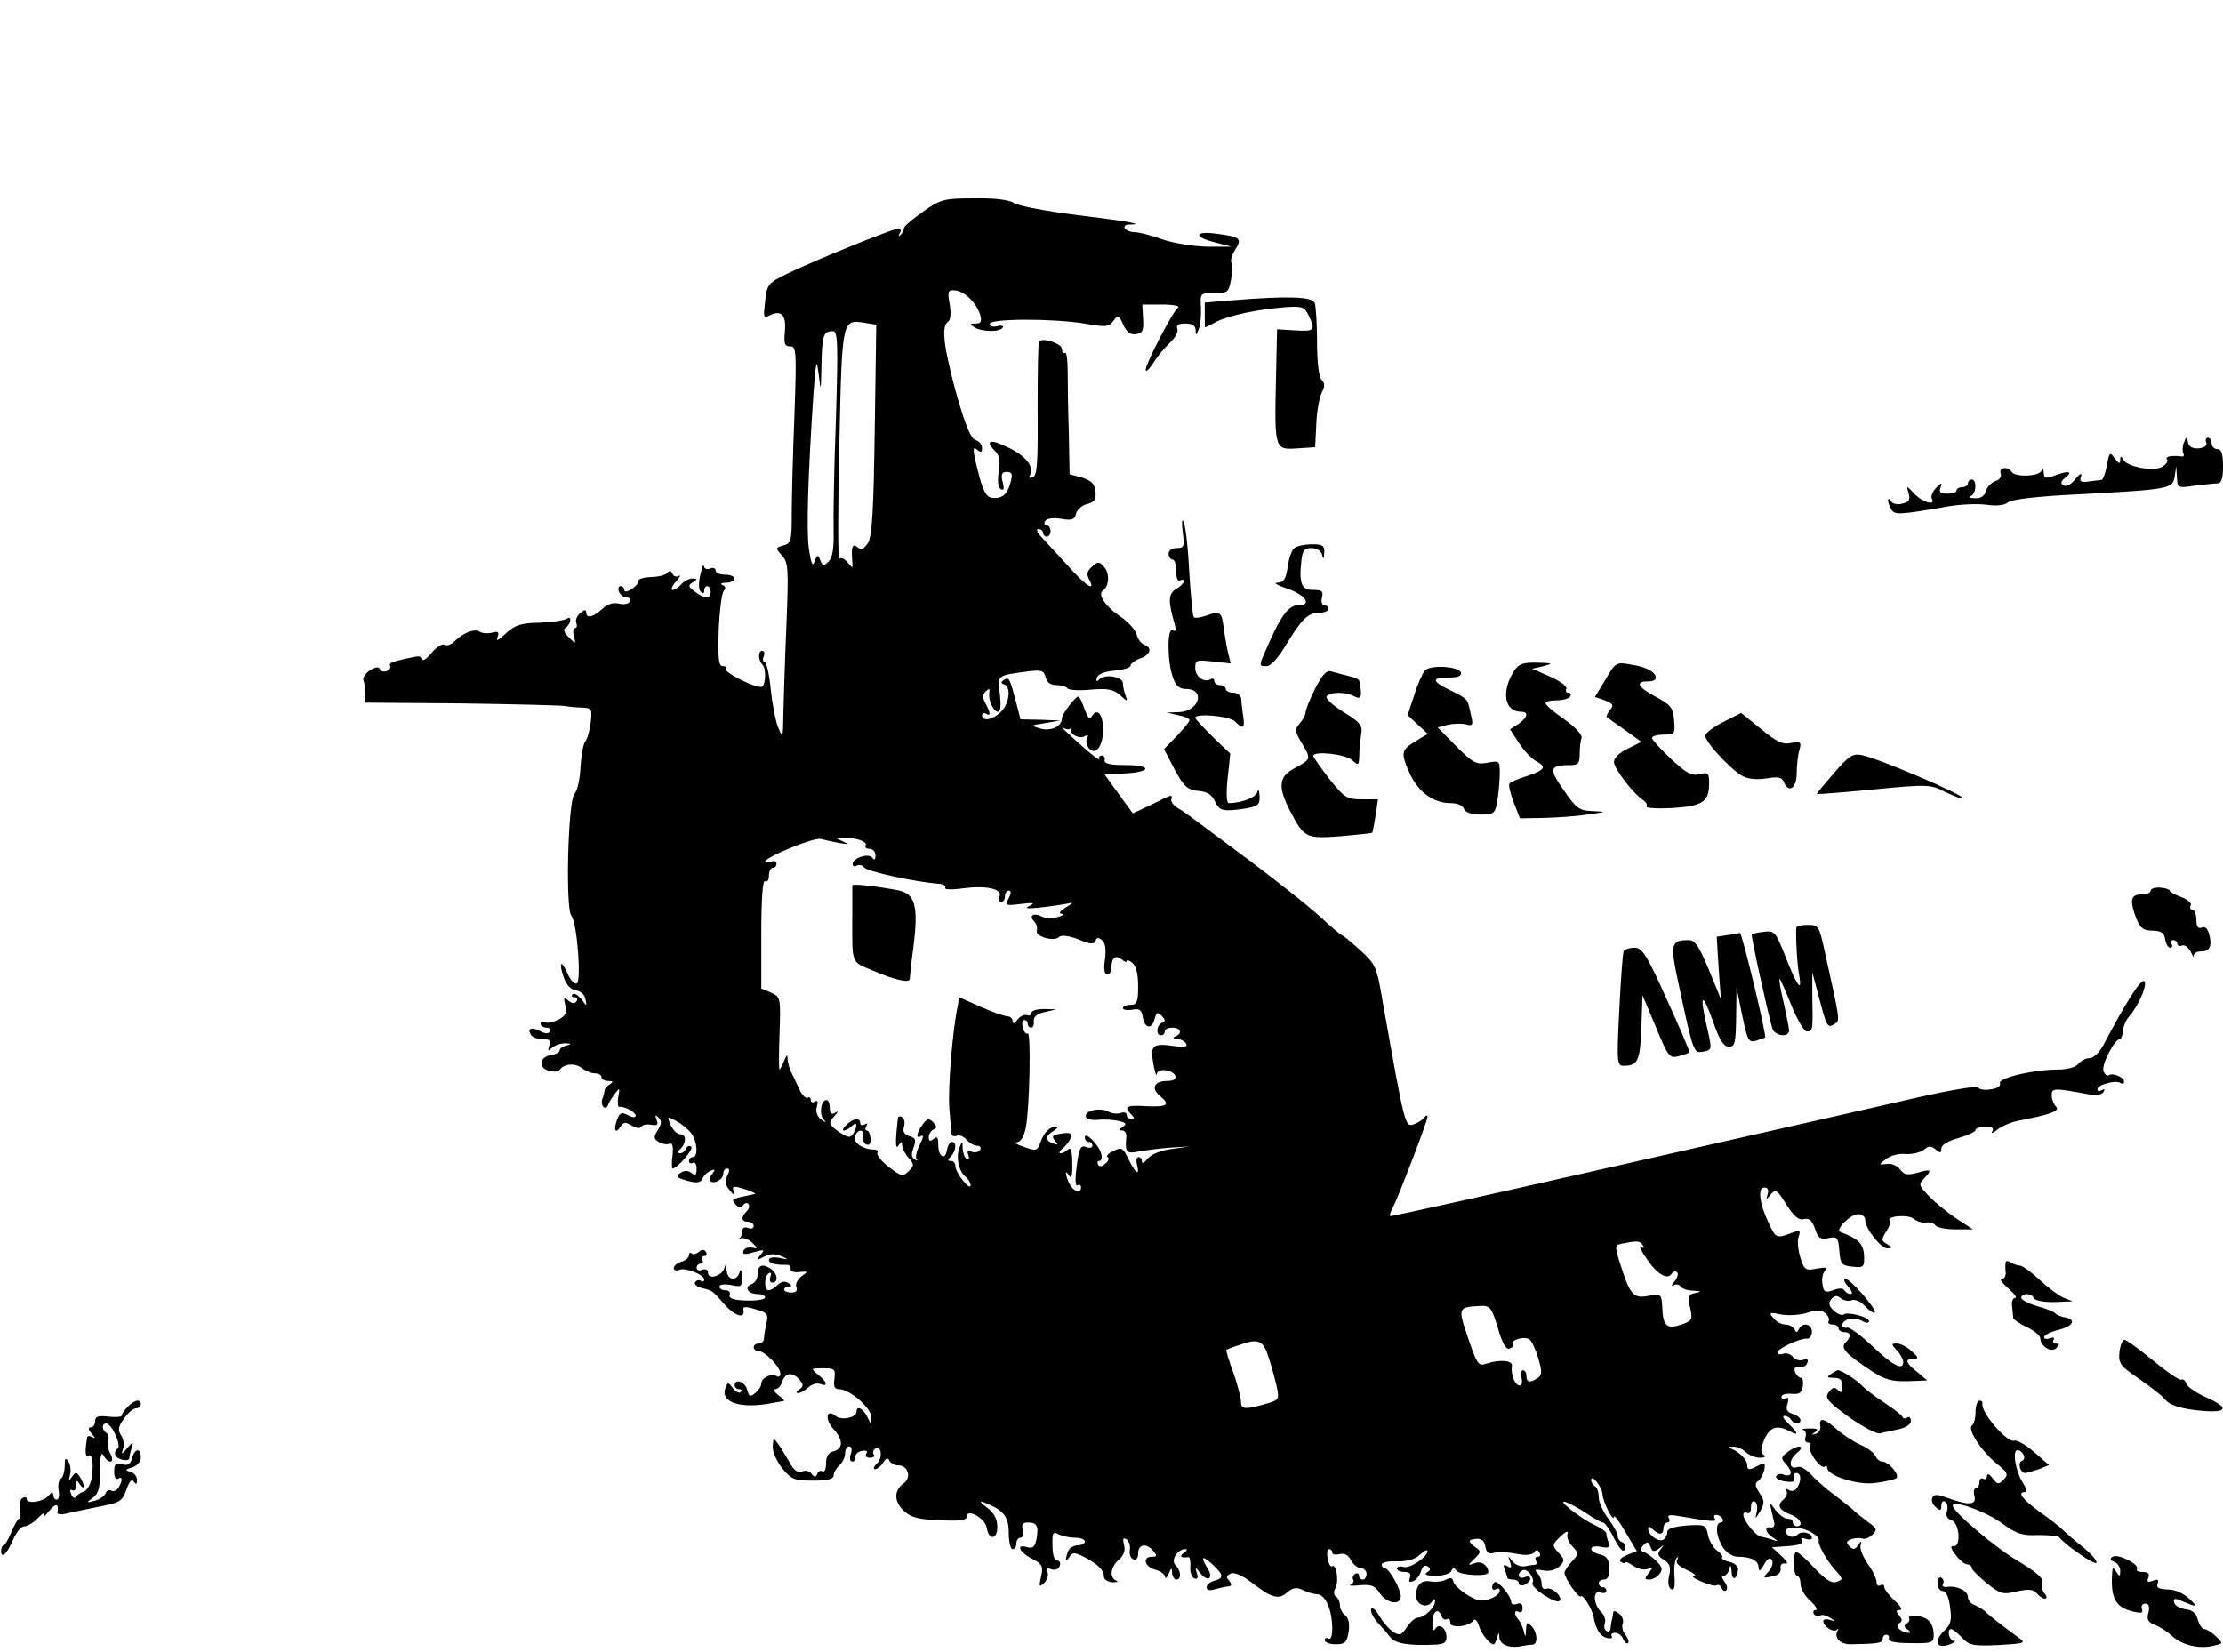 <?xml version="1.0" standalone="no"?>
<!DOCTYPE svg PUBLIC "-//W3C//DTD SVG 20010904//EN"
 "http://www.w3.org/TR/2001/REC-SVG-20010904/DTD/svg10.dtd">
<svg version="1.0" xmlns="http://www.w3.org/2000/svg"
 width="584pt" height="434pt" viewBox="0 0 584 434"
 preserveAspectRatio="xMidYMid meet">
<g transform="translate(0,434) scale(0.1,-0.1)"
fill="#000000" stroke="none">
<path d="M2425 3784 c-27 -19 -50 -38 -50 -43 0 -5 -4 -13 -9 -18 -5 -5 -6 -3
-2 5 4 6 2 12 -3 12 -14 0 -221 -84 -291 -118 -53 -26 -55 -29 -60 -74 -5 -42
-4 -45 11 -37 31 16 45 2 41 -41 -3 -33 -1 -40 14 -40 16 0 17 -12 11 -182 -4
-99 -7 -216 -7 -258 0 -72 -2 -78 -22 -83 -21 -6 -21 -7 -4 -26 17 -19 18 -34
12 -183 -4 -90 -7 -194 -8 -232 -1 -65 -1 -67 -13 -39 -7 16 -16 62 -20 101
-4 40 -11 72 -16 72 -4 0 -6 7 -3 15 4 8 2 15 -4 15 -11 0 -10 -25 1 -36 10
-10 9 -52 -1 -58 -12 -7 -104 39 -95 47 3 4 0 7 -8 7 -11 0 -13 18 -11 92 2
51 8 98 13 105 7 7 5 13 -3 16 -7 3 -3 6 10 6 30 1 28 21 -3 21 -14 0 -25 5
-25 11 0 6 -7 9 -15 5 -8 -3 -15 0 -16 7 -1 7 -5 -4 -9 -23 -5 -20 -5 -39 1
-45 6 -5 9 -5 9 3 0 7 4 12 8 12 5 0 9 -7 9 -15 0 -19 -16 -19 -42 1 -17 13
-18 16 -5 24 13 8 13 10 -1 10 -9 0 -22 -7 -29 -15 -7 -8 -17 -15 -23 -15 -5
0 -2 10 9 22 10 12 14 18 7 15 -6 -4 -14 -1 -16 5 -4 9 -8 10 -14 3 -4 -6 -24
-11 -43 -11 -19 -1 -34 -5 -33 -11 1 -5 -7 -14 -18 -21 -11 -7 -19 -8 -19 -2
0 5 -4 10 -10 10 -5 0 -7 -7 -4 -15 4 -8 13 -15 21 -15 8 0 11 -5 7 -11 -3 -6
-16 -8 -28 -5 -15 4 -30 -1 -44 -14 -24 -22 -42 -26 -42 -9 0 8 -5 7 -15 -1
-9 -7 -14 -19 -11 -27 3 -7 1 -13 -3 -13 -5 0 -7 -10 -3 -22 5 -21 5 -21 -14
-2 -12 11 -15 21 -9 24 5 3 11 11 13 18 1 9 -2 11 -10 6 -7 -4 -39 -9 -71 -10
-49 -1 -64 -6 -88 -28 -20 -19 -27 -22 -22 -10 5 14 2 16 -14 12 -12 -3 -27
-2 -34 3 -13 8 -44 -4 -67 -28 -8 -7 -18 -10 -24 -7 -6 4 -21 -6 -34 -21 -13
-16 -24 -23 -24 -17 0 5 -8 9 -17 7 -62 -12 -73 -17 -68 -24 2 -5 -2 -11 -9
-14 -8 -3 -16 -1 -18 5 -3 7 -11 6 -26 -3 -12 -8 -20 -20 -17 -27 3 -8 5 -24
5 -36 l0 -22 253 -2 c138 -2 261 -5 272 -7 11 -2 31 -4 45 -4 24 -1 26 -4 22
-38 -2 -21 -9 -44 -14 -50 -6 -7 -11 -38 -13 -68 -1 -30 -8 -62 -16 -71 -17
-20 -24 -301 -8 -320 15 -18 27 -173 14 -178 -6 -2 -17 9 -24 26 -17 38 -24
31 -10 -10 7 -20 18 -32 32 -34 13 -2 23 -12 25 -23 4 -20 4 -20 -11 0 -9 11
-19 17 -23 12 -4 -4 -2 -7 5 -7 7 0 9 -5 6 -10 -5 -8 -12 -7 -22 1 -12 11 -13
9 -8 -12 5 -20 1 -28 -18 -38 -14 -7 -30 -10 -36 -7 -6 4 -11 2 -11 -3 0 -6 7
-11 16 -11 8 0 12 -5 9 -10 -4 -7 -13 -6 -26 1 -23 12 -35 6 -24 -10 3 -6 17
-11 30 -11 19 0 23 -4 18 -17 -5 -15 -3 -16 8 -5 7 6 22 11 34 11 16 -1 17 -2
3 -6 -10 -2 -18 -8 -18 -13 0 -5 -10 -10 -22 -12 -31 -4 -35 -34 -6 -41 12 -4
25 -3 28 2 11 16 39 19 57 6 10 -8 26 -15 36 -15 9 0 17 -4 17 -10 0 -5 8 -10
18 -10 13 0 14 -2 4 -9 -8 -4 -14 -12 -14 -17 0 -5 -3 -15 -6 -22 -2 -7 -1
-16 3 -20 4 -4 10 -2 12 4 2 6 10 20 18 30 13 18 14 17 9 -9 -2 -15 -1 -26 3
-25 13 2 43 -14 43 -23 0 -6 -9 -5 -20 1 -17 9 -22 7 -29 -12 -10 -27 -4 -39
9 -18 8 12 13 13 29 3 12 -7 22 -9 26 -3 3 5 15 7 26 5 16 -3 19 0 14 13 -5
13 -3 14 5 6 9 -9 8 -17 -2 -33 -11 -18 -11 -23 2 -31 8 -5 21 -8 28 -5 9 3
11 -5 9 -30 -3 -19 -2 -35 0 -35 12 0 56 51 49 57 -5 4 -11 2 -13 -4 -3 -7
-10 -13 -16 -13 -8 0 -7 4 1 12 16 16 15 38 -1 38 -8 0 -19 11 -25 24 -10 23
-10 24 14 11 14 -7 31 -21 39 -31 17 -22 20 -64 5 -64 -5 0 -10 -5 -10 -11 0
-5 5 -7 10 -4 6 3 10 -4 10 -16 0 -16 -3 -19 -13 -11 -8 7 -18 7 -27 2 -18
-11 -13 -15 23 -24 19 -5 29 -2 33 8 3 8 13 17 21 20 12 5 13 4 5 -7 -7 -8 -9
-16 -6 -20 10 -9 34 4 34 19 0 8 5 14 10 14 7 0 7 -6 1 -19 -8 -13 -6 -23 5
-37 11 -14 14 -15 11 -3 -4 13 0 14 29 5 19 -6 31 -12 27 -13 -63 -13 -63 -13
-51 -27 9 -10 15 -11 20 -3 4 6 10 8 14 4 4 -4 2 -13 -4 -19 -16 -16 -15 -28
3 -28 8 0 15 -5 15 -11 0 -6 -7 -9 -15 -5 -9 3 -15 0 -15 -8 0 -8 -3 -16 -7
-19 -5 -2 -2 -2 5 0 8 1 21 -4 29 -13 15 -14 14 -15 -2 -12 -10 2 -20 -2 -22
-9 -3 -9 4 -10 27 -3 29 8 30 7 18 -7 -12 -15 -11 -15 9 -5 15 8 28 9 45 2 22
-10 21 -10 -4 -5 -16 3 -28 1 -28 -5 0 -9 17 -14 47 -13 7 0 11 -4 10 -11 -1
-6 9 -10 23 -8 23 2 24 2 6 -11 -11 -8 -17 -21 -14 -28 4 -10 -1 -15 -13 -15
-11 0 -19 4 -19 8 0 4 6 8 13 8 8 0 8 3 -2 9 -9 6 -19 4 -28 -5 -8 -8 -19 -14
-24 -14 -12 0 -12 37 1 45 6 3 7 -1 4 -9 -3 -9 -1 -16 5 -16 18 0 13 28 -8 39
-21 12 -31 5 -31 -20 0 -9 -7 -20 -16 -23 -20 -8 -9 -26 17 -26 10 0 19 -4 19
-9 0 -5 -22 -9 -49 -8 -34 1 -47 6 -44 14 3 7 -2 13 -11 13 -9 0 -16 4 -16 10
0 5 13 7 30 4 28 -6 30 -5 29 22 -1 17 -3 22 -6 12 -7 -26 -33 -22 -34 5 -1
15 -3 17 -6 6 -5 -21 -43 -33 -43 -13 0 8 -6 11 -15 8 -8 -4 -15 -1 -15 5 0 6
5 11 11 11 5 0 7 5 4 10 -3 6 -1 10 5 10 6 0 8 5 5 10 -5 8 -11 8 -19 1 -7 -6
-16 -8 -19 -4 -4 3 -7 1 -7 -5 0 -6 -9 -14 -20 -17 -11 -3 -20 -11 -20 -17 0
-5 7 -8 15 -4 17 6 65 -13 65 -26 0 -5 -4 -7 -9 -3 -5 3 -12 1 -15 -4 -3 -5 4
-11 17 -15 29 -7 28 -6 61 -44 27 -30 54 -38 49 -14 -3 11 8 10 45 -2 18 -6
21 -12 15 -34 -3 -15 -6 -32 -6 -39 0 -7 -6 -13 -14 -13 -7 0 -13 -4 -13 -10
0 -5 6 -10 13 -10 17 0 57 -42 57 -59 0 -7 -4 -10 -9 -7 -14 9 -41 -4 -41 -19
0 -7 -7 -18 -16 -25 -13 -11 -16 -10 -21 8 -5 22 -33 31 -33 12 0 -5 5 -10 12
-10 6 0 8 -3 4 -7 -4 -5 -13 0 -21 10 -12 16 -13 16 -19 1 -15 -38 38 -56 119
-41 17 3 32 6 34 6 3 1 -4 8 -15 16 -10 8 -14 15 -7 15 6 0 15 9 18 20 8 24
28 26 46 4 10 -13 10 -17 -2 -25 -8 -5 -9 -9 -2 -9 6 0 18 7 27 15 8 8 22 12
30 9 22 -9 20 5 -5 24 -20 17 -19 17 13 17 31 0 33 -2 30 -28 -3 -20 0 -27 13
-27 27 0 85 -50 84 -74 0 -21 0 -21 -11 2 -11 22 -28 30 -28 13 0 -16 -40 -24
-55 -11 -24 20 -29 -9 -6 -34 26 -28 27 -52 1 -59 -14 -3 -20 -14 -20 -32 0
-14 -4 -24 -9 -21 -5 4 -12 0 -14 -6 -4 -10 -7 -10 -15 0 -5 7 -16 10 -25 6
-12 -4 -22 3 -34 26 -10 17 -23 39 -30 48 -11 15 -12 14 -13 -10 0 -14 12 -40
26 -57 23 -28 32 -31 80 -31 39 0 54 4 54 14 0 7 7 19 15 26 8 7 15 21 15 31
0 11 5 19 11 19 6 0 8 -9 4 -20 -4 -11 -2 -20 4 -20 6 0 10 5 8 12 -1 6 6 14
17 16 11 2 16 0 12 -7 -4 -6 0 -11 9 -11 9 0 14 4 10 9 -3 5 -1 12 4 15 16 10
21 -23 5 -39 -9 -8 -11 -15 -5 -15 5 0 15 8 21 17 8 13 13 14 16 6 3 -7 14
-13 24 -13 26 0 35 -32 14 -47 -26 -19 -26 -47 0 -72 19 -18 38 -23 95 -25 54
-3 71 0 71 10 0 22 48 -5 52 -29 5 -34 28 -33 28 1 0 21 -8 37 -27 51 -19 14
-21 19 -8 14 51 -20 65 -37 65 -80 0 -24 5 -43 10 -43 6 0 10 7 10 15 0 8 5
15 11 15 6 0 9 9 6 20 -4 15 0 20 13 20 24 0 29 -9 23 -43 -4 -21 -10 -26 -24
-22 -31 10 -22 -13 12 -30 27 -14 30 -20 24 -47 -6 -27 -5 -29 8 -17 8 8 12
20 9 28 -4 10 -1 13 10 8 10 -3 19 0 22 9 3 8 0 14 -7 14 -7 0 -12 15 -12 39
-1 34 1 38 16 30 10 -5 29 -9 43 -9 14 0 26 -4 26 -10 0 -5 -9 -10 -19 -10
-10 0 -22 -7 -25 -16 -9 -23 -7 -31 4 -14 8 12 12 12 37 0 37 -19 53 -35 53
-52 0 -8 10 -14 23 -15 12 0 16 1 10 4 -19 7 -16 36 6 55 13 11 18 24 14 39
-4 16 -3 20 6 15 7 -4 11 -17 9 -28 -2 -12 3 -23 10 -25 7 -3 12 4 12 16 0 24
22 28 40 6 10 -12 10 -15 -4 -15 -26 0 -19 -27 9 -34 14 -4 25 -12 26 -19 0
-6 4 -3 9 8 7 17 9 17 9 3 1 -10 6 -18 11 -18 14 0 13 23 -2 38 -13 13 5 42
26 42 6 0 4 -5 -4 -10 -13 -9 -8 -14 12 -11 4 0 6 -11 5 -26 -1 -14 4 -28 11
-30 8 -3 10 2 6 14 -5 17 -4 17 10 -1 20 -24 35 -12 18 14 -19 31 -14 35 13
10 30 -28 31 -36 5 -43 -11 -3 -20 -11 -20 -17 0 -8 8 -10 23 -5 12 3 28 7 34
7 9 1 10 5 2 15 -9 9 -7 14 5 19 9 4 31 -6 53 -23 53 -41 72 -47 94 -27 12 11
24 14 36 9 22 -10 29 -12 46 -14 8 0 19 -12 25 -26 15 -32 16 -99 2 -90 -5 3
-10 1 -10 -4 0 -6 13 -11 29 -11 25 0 29 5 34 32 3 22 0 37 -9 44 -8 6 -14 18
-14 27 0 9 -5 19 -10 22 -6 4 -7 13 -2 22 10 17 3 65 -8 58 -4 -3 -10 6 -12
20 -3 14 -1 25 3 25 5 0 9 -4 9 -9 0 -5 9 -7 19 -4 13 3 23 -2 30 -16 7 -12
18 -21 26 -21 8 0 15 -7 15 -15 0 -8 -4 -15 -10 -15 -5 0 -10 5 -10 11 0 5 -5
7 -10 4 -6 -4 -8 -10 -5 -15 3 -4 -1 -11 -7 -14 -7 -2 4 -3 24 -1 30 3 40 -1
53 -21 18 -27 55 -33 55 -8 0 19 -31 74 -42 74 -4 0 -8 4 -8 10 0 5 18 9 40 8
26 -1 47 5 60 17 11 10 20 15 20 10 0 -16 -45 -46 -62 -42 -10 3 -18 1 -18 -4
0 -5 9 -9 20 -9 13 0 18 -5 14 -15 -4 -11 -2 -13 9 -9 8 3 17 15 20 26 4 12
10 17 17 13 9 -6 9 -10 -1 -16 -9 -6 -2 -9 23 -9 20 0 39 6 41 13 4 9 7 9 14
0 9 -12 83 -16 83 -4 -1 19 -19 31 -36 24 -19 -7 -19 -6 0 12 17 17 17 20 2
30 -21 16 -20 20 3 22 13 1 21 -6 23 -20 2 -14 9 -20 18 -18 17 5 33 4 75 -3
16 -3 32 0 36 6 4 7 9 7 13 -1 4 -6 2 -11 -4 -11 -6 0 -8 -4 -5 -10 3 -5 3
-10 -2 -11 -4 0 -17 -2 -27 -4 -11 -2 -26 4 -33 13 -12 16 -12 15 -6 -2 5 -15
3 -17 -7 -11 -10 6 -12 4 -7 -9 4 -10 7 -20 7 -22 0 -2 7 -4 15 -4 8 0 15 -4
15 -10 0 -5 7 -7 15 -4 8 4 15 11 15 16 0 6 -7 8 -15 4 -16 -6 -21 9 -6 18 12
8 34 -20 27 -33 -7 -11 62 -57 71 -47 10 9 -19 37 -34 32 -8 -3 -13 2 -13 12
0 10 -5 23 -12 30 -8 8 -5 10 16 6 17 -3 33 1 43 11 14 14 14 18 -3 36 -17 19
-17 20 5 42 15 14 22 16 19 7 -3 -8 3 -23 13 -33 17 -18 17 -20 -2 -40 -10
-11 -19 -24 -19 -29 0 -14 37 -68 43 -62 5 6 29 -32 33 -52 6 -34 17 -52 34
-57 11 -3 18 -1 14 4 -3 5 1 9 9 9 8 0 18 -7 21 -16 4 -9 9 -14 13 -11 3 4 0
13 -7 22 -7 8 -10 21 -7 29 3 8 -1 20 -9 26 -8 7 -15 9 -16 4 0 -5 -2 -13 -3
-19 -2 -5 -3 -16 -4 -23 0 -7 -5 -11 -11 -7 -5 3 -7 12 -4 20 3 8 -1 22 -10
30 -21 21 -22 59 -1 51 8 -3 15 -1 15 4 0 6 -4 10 -10 10 -5 0 -10 5 -10 10 0
6 6 10 14 10 10 0 14 10 14 30 -1 23 -7 32 -25 36 -32 8 -29 26 3 20 20 -4 24
-2 20 10 -3 9 -6 20 -6 25 0 5 -15 15 -32 23 -39 18 -104 71 -73 59 11 -4 35
-17 54 -30 19 -13 38 -23 42 -23 5 0 18 -19 30 -43 14 -27 24 -37 27 -28 3 8
0 17 -6 19 -7 2 -12 9 -12 16 0 7 -11 27 -25 46 -14 19 -25 44 -25 56 0 13 -4
26 -10 29 -5 3 -10 11 -10 16 0 19 30 -19 30 -38 1 -19 29 -75 30 -58 0 6 14
-12 30 -40 l30 -50 -27 -11 c-16 -7 -21 -14 -14 -18 6 -4 11 -4 11 -1 0 3 10
-1 21 -9 12 -8 29 -12 38 -8 14 5 14 4 2 -11 -11 -15 -11 -17 2 -17 8 0 20 6
26 14 10 12 8 19 -7 34 -11 11 -26 22 -33 24 -11 4 -11 8 -2 18 10 11 14 10
19 -4 5 -14 9 -14 23 -4 14 11 14 11 4 -2 -10 -13 -8 -18 8 -28 16 -10 19 -20
14 -42 -4 -17 -2 -31 5 -35 8 -5 11 5 9 33 -2 23 1 45 6 49 4 4 5 2 1 -5 -5
-8 4 -17 26 -27 18 -8 26 -15 18 -15 -8 0 0 -7 19 -15 18 -8 37 -13 41 -10 5
3 10 -1 13 -7 2 -7 8 -10 12 -6 4 4 2 14 -5 23 -7 9 -8 15 -2 15 6 0 13 8 15
18 3 12 5 10 6 -7 1 -25 13 -22 17 4 1 9 -8 18 -22 21 -14 4 -23 9 -20 12 3 3
-3 11 -13 18 -10 7 -21 26 -24 41 -5 27 -8 28 -56 25 -34 -3 -51 -8 -51 -17 0
-8 -5 -17 -10 -20 -12 -8 -40 12 -40 28 0 7 4 7 12 -1 16 -16 28 -15 28 3 0 8
5 15 11 15 5 0 7 5 3 12 -5 8 4 9 32 4 80 -14 95 -15 89 -6 -4 6 -2 10 4 10 5
0 13 -4 16 -10 3 -5 1 -10 -4 -10 -16 0 -13 -37 5 -65 10 -15 26 -25 39 -25
35 0 55 -10 55 -29 1 -11 5 -9 14 8 9 16 15 20 21 12 4 -7 0 -20 -9 -30 -16
-17 -15 -18 9 -13 16 3 24 10 23 21 -2 10 3 15 12 13 9 -2 5 6 -10 20 l-25 23
43 3 c28 2 40 7 36 14 -5 7 -1 9 9 5 10 -3 17 -2 17 2 0 14 -27 20 -38 9 -6
-6 -15 -7 -21 -4 -20 13 -11 24 18 22 28 -1 62 -22 59 -34 -3 -10 22 -54 45
-79 19 -21 19 -23 2 -29 -13 -5 -29 5 -61 39 -24 26 -45 43 -47 39 -8 -13 -5
-62 4 -62 5 0 9 -10 9 -21 0 -12 11 -32 26 -45 14 -13 20 -24 14 -24 -6 0 -8
-5 -5 -10 4 -6 11 -8 16 -5 5 4 17 1 26 -5 17 -11 17 -11 1 -6 -10 3 -18 2
-18 -3 0 -14 26 -31 35 -23 5 4 6 2 2 -3 -9 -18 7 -35 34 -35 70 1 86 3 85 14
0 6 4 11 9 11 6 0 9 -4 7 -11 -1 -7 19 -11 58 -11 55 -1 60 1 60 21 0 31 -14
47 -43 50 -15 2 -24 0 -22 -5 3 -4 0 -11 -6 -15 -8 -4 -7 -9 2 -15 8 -5 10 -9
4 -9 -20 0 -38 17 -26 25 9 5 9 10 0 21 -9 11 -8 14 2 14 8 0 2 11 -14 25 -15
14 -27 30 -27 36 0 6 -5 7 -10 4 -6 -3 -10 0 -10 8 0 8 -10 30 -23 48 -13 19
-22 41 -19 49 3 13 2 13 -7 0 -8 -12 -13 -12 -22 -3 -10 10 -9 14 4 19 9 3 22
4 29 2 7 -3 19 2 27 10 13 13 12 17 -10 32 -13 10 -34 26 -45 37 -12 10 -36
29 -55 43 -18 14 -42 35 -53 48 -11 12 -26 20 -33 18 -23 -9 -26 17 -3 36 26
21 4 24 -24 3 -18 -14 -18 -16 -3 -33 18 -20 14 -34 -8 -26 -7 3 -16 1 -19 -4
-3 -5 7 -12 23 -14 21 -3 28 -1 24 9 -3 7 0 13 6 13 13 0 14 -20 2 -39 -5 -8
-14 -10 -21 -6 -8 5 -11 4 -7 -2 4 -6 0 -16 -8 -23 -18 -15 -11 -28 21 -40 24
-9 33 -30 14 -30 -5 0 -10 5 -10 10 0 6 -6 10 -14 10 -8 0 -22 10 -32 23 -17
24 -17 26 -3 -33 2 -8 -2 -14 -8 -13 -19 4 -16 -14 5 -27 15 -10 15 -11 -3 -5
-11 4 -24 7 -30 8 -13 3 -45 42 -45 57 0 6 5 8 10 5 6 -3 10 3 10 15 0 12 4
18 10 15 6 -4 8 -16 5 -28 -5 -19 -4 -19 9 2 12 22 12 28 -2 49 -12 18 -12 26
-3 31 6 4 13 17 16 29 3 19 1 21 -15 12 -24 -13 -30 -13 -30 1 0 13 -20 34
-40 42 -12 4 -11 6 3 6 10 1 25 -6 33 -14 9 -8 25 -15 37 -15 13 0 17 3 10 8
-8 5 -8 15 2 40 15 33 33 39 66 22 25 -14 24 -6 -3 20 -12 11 -17 20 -10 20 6
0 14 -4 17 -10 8 -13 25 -13 25 -1 0 5 -9 13 -20 16 -16 5 -19 12 -14 27 4 14
2 18 -5 14 -6 -4 -11 -2 -11 4 0 6 12 9 26 8 21 -2 27 2 30 19 2 13 0 23 -5
23 -5 0 -12 7 -15 15 -4 11 0 15 11 13 9 -2 18 3 21 11 3 10 0 12 -11 8 -9 -3
-21 0 -27 8 -6 8 -18 11 -26 8 -8 -3 -14 -1 -14 4 0 10 58 37 78 36 6 -1 12 8
12 18 0 21 -25 26 -34 7 -5 -10 -7 -10 -12 0 -3 6 -14 12 -24 12 -9 0 -24 7
-31 17 -13 15 -11 16 22 9 19 -3 50 -1 67 5 25 8 36 8 47 -1 8 -7 12 -16 9
-21 -3 -5 2 -9 10 -9 9 0 16 -4 16 -10 0 -5 7 -10 15 -10 18 0 19 -12 3 -28
-14 -14 2 -30 70 -75 34 -22 52 -27 94 -26 l51 2 -26 22 c-31 24 -34 35 -10
35 14 0 14 3 -5 20 -12 11 -29 20 -38 20 -16 0 -16 -1 -1 -18 10 -10 17 -24
17 -30 0 -24 -26 -11 -80 40 -30 29 -61 51 -67 50 -7 -2 -13 1 -13 6 0 16 30
23 51 12 11 -7 19 -7 19 -1 0 11 -59 26 -67 17 -4 -3 -15 1 -25 10 -14 13 -15
20 -7 31 9 10 15 10 25 2 8 -6 21 -9 29 -5 8 3 24 -4 35 -16 11 -12 22 -19 25
-17 7 8 -64 89 -77 89 -6 0 -3 -9 7 -20 10 -11 13 -20 7 -20 -6 0 -13 4 -17
10 -3 6 -15 6 -29 0 -21 -7 -25 -5 -28 15 -3 13 0 29 6 36 8 9 3 10 -21 6 -29
-6 -33 -4 -43 28 -6 19 -9 44 -5 55 6 18 4 19 -20 10 -38 -14 -40 -14 -59 28
-24 50 -29 92 -11 92 9 0 12 -6 9 -17 -5 -17 -5 -17 8 -1 13 15 17 12 41 -27
20 -31 33 -42 46 -38 14 3 21 -3 29 -25 8 -25 14 -29 35 -25 24 5 26 2 29 -33
3 -36 6 -39 35 -42 30 -3 31 -1 30 30 -2 31 -16 44 -62 61 -15 6 26 47 47 47
10 0 18 -7 18 -15 0 -23 41 -75 59 -75 13 1 13 2 -1 11 -16 9 -16 12 -3 33 8
12 13 25 10 28 -13 13 48 18 62 6 9 -7 24 -12 34 -10 9 2 20 -2 24 -8 3 -5 27
-10 52 -10 l46 0 -44 29 c-24 16 -57 43 -72 59 -26 27 -27 31 -13 45 23 23 20
27 -16 16 -27 -7 -35 -6 -46 8 -7 10 -23 17 -35 15 -22 -3 -22 -2 -2 13 11 9
34 15 51 13 18 -1 39 4 48 11 13 11 19 11 31 1 12 -10 15 -10 15 2 0 10 17 20
45 28 25 7 45 17 45 21 0 5 12 9 26 9 17 0 23 -4 18 -12 -4 -7 1 -6 12 3 10 9
35 20 54 24 88 17 113 26 101 38 -6 6 -11 19 -11 29 0 20 5 20 102 2 15 -3 29
0 34 7 4 8 3 9 -4 5 -7 -4 -12 -3 -12 2 0 12 47 25 60 17 6 -4 10 -2 10 3 0
12 -29 24 -40 17 -4 -3 -11 2 -14 11 -6 16 29 84 43 84 4 0 7 10 8 21 1 12 8
29 16 38 24 27 48 81 41 92 -7 12 -45 -47 -109 -168 -10 -18 -25 -33 -35 -33
-10 0 -23 -7 -30 -15 -7 -9 -29 -15 -53 -15 -64 0 -158 -22 -153 -36 3 -7 -7
-14 -24 -16 -16 -3 -31 0 -33 5 -1 5 -75 -7 -162 -27 -88 -20 -434 -99 -770
-175 -335 -76 -611 -138 -613 -136 -2 2 1 11 7 22 15 29 91 227 91 238 0 6 -3
5 -8 -1 -4 -6 -17 -14 -28 -18 -23 -7 -23 -7 -81 319 -16 96 -19 101 -59 138
-23 21 -45 39 -47 39 -3 0 -27 20 -54 45 -26 25 -113 94 -193 154 -180 134
-163 122 -186 136 -10 6 -18 16 -17 22 4 15 4 15 -52 -13 l-49 -23 -37 51 -37
51 54 3 c71 4 70 22 -1 22 -40 0 -55 4 -53 13 2 6 -2 12 -7 12 -6 0 -9 -4 -7
-9 2 -5 -16 8 -40 29 -55 49 -66 60 -51 51 6 -3 13 -3 16 1 2 5 2 3 1 -4 -3
-14 24 -26 38 -16 7 3 8 1 4 -6 -4 -6 -2 -18 4 -26 18 -22 38 4 38 48 0 40
-15 58 -29 36 -6 -10 -11 -6 -20 19 -6 17 -13 32 -16 32 -8 0 -42 -45 -43 -56
0 -23 -29 -36 -57 -28 -27 8 -27 8 12 14 l40 7 -52 2 -52 1 -11 43 c-17 65
-19 69 -32 61 -9 -6 -9 -9 0 -12 19 -6 14 -50 -8 -72 -21 -21 -50 -27 -50 -9
0 5 5 7 10 4 13 -8 13 1 -1 27 -8 15 -8 23 1 32 9 8 11 7 9 -4 -3 -20 11 -50
23 -50 7 0 8 17 5 45 -7 51 -8 50 66 60 43 6 49 4 54 -14 3 -14 13 -21 29 -21
12 0 25 -4 28 -8 3 -5 30 -7 61 -4 45 4 60 1 77 -14 20 -18 21 -18 15 -1 -4
10 -7 24 -7 32 0 17 -46 25 -61 11 -8 -8 -10 -7 -7 4 3 9 20 16 46 18 23 2 42
8 42 13 0 5 11 14 25 19 28 10 33 28 11 36 -8 3 -17 15 -20 27 -3 12 -22 33
-41 46 -41 27 -63 60 -47 70 16 10 18 46 2 62 -12 14 -16 14 -31 0 -13 -11
-15 -19 -8 -33 19 -35 -8 -18 -55 35 -26 28 -57 62 -69 75 -12 12 -16 22 -9
22 6 0 12 -4 12 -10 0 -5 5 -10 10 -10 6 0 10 7 10 15 0 8 -5 15 -11 15 -5 0
-7 5 -3 11 4 7 21 9 41 6 29 -5 36 -3 40 14 3 10 16 22 30 25 19 5 23 12 21
33 -2 20 -11 28 -35 36 l-33 9 -2 106 c-2 58 -3 130 -3 162 0 31 -3 54 -7 51
-5 -2 -8 2 -8 10 0 14 -50 31 -60 20 -3 -3 -4 -83 -4 -178 1 -142 -1 -175 -13
-179 -8 -3 -11 -1 -8 4 14 22 -9 52 -56 74 -48 24 -63 19 -34 -10 11 -11 13
-26 9 -53 -4 -24 -2 -41 5 -46 8 -5 10 1 5 19 -5 20 -2 26 11 26 14 0 16 -6
10 -27 -8 -32 -22 -44 -49 -41 -15 2 -24 18 -37 71 -14 55 -14 66 -3 56 11 -9
14 -8 14 4 0 9 -8 18 -17 21 -13 4 -27 39 -51 123 -33 122 -40 177 -21 188 6
4 8 22 4 45 -6 35 -5 39 14 37 25 -2 56 -32 66 -64 5 -18 2 -23 -12 -23 -15 0
-16 -2 -3 -10 19 -12 67 -13 74 -1 4 5 -3 7 -14 4 -11 -3 -20 0 -20 6 0 14
161 15 249 1 56 -10 65 -9 76 7 12 17 14 16 26 -10 9 -20 19 -27 33 -25 18 3
21 9 19 41 l-2 37 52 0 c29 0 48 -4 42 -8 -14 -10 -85 -147 -85 -163 0 -8 8 0
19 16 10 17 30 41 44 54 14 13 23 29 20 37 -4 10 3 14 21 14 18 0 26 -5 27
-17 0 -15 2 -15 8 2 5 11 7 37 6 58 -2 37 -2 37 35 37 35 0 38 2 44 35 4 20 4
40 1 45 -3 5 1 20 10 34 19 29 13 34 -49 42 -59 8 -61 -9 -3 -23 l42 -11 -64
0 c-37 1 -87 9 -117 19 -30 11 -62 19 -73 19 -11 0 -23 5 -26 10 -3 6 2 10 11
10 46 0 -4 9 -136 25 -80 10 -154 24 -165 31 -13 9 -49 14 -105 13 -80 0 -88
-2 -135 -35z m-127 -573 c-3 -214 -7 -281 -18 -298 -11 -16 -17 -19 -27 -11
-14 11 -17 3 -14 -37 2 -19 1 -19 -12 -3 -8 10 -17 14 -22 10 -4 -4 -4 130 0
298 7 333 7 331 66 322 l31 -5 -4 -276z m-102 27 c-5 -128 -7 -261 -6 -296 1
-43 -3 -67 -13 -77 -13 -13 -16 -12 -22 3 -6 15 -8 15 -15 -3 -5 -15 -9 -7
-15 33 -7 50 -2 197 12 407 7 90 8 95 14 50 5 -46 6 -44 7 26 2 79 5 89 30 89
13 0 14 -30 8 -232z m10 -1113 c24 -4 25 -3 9 4 l-20 10 20 0 c32 1 65 -10 59
-20 -3 -5 2 -9 10 -9 9 0 16 -8 16 -17 0 -12 -3 -14 -8 -7 -9 14 -52 0 -52
-16 0 -6 5 -8 11 -4 6 3 15 1 19 -5 6 -10 131 -38 197 -43 12 -1 19 -6 16 -11
-2 -4 18 -5 46 -1 62 8 105 -1 97 -21 -3 -8 -1 -15 4 -15 6 0 10 7 10 15 0 8
5 15 10 15 7 0 7 -7 0 -20 -10 -19 -9 -20 32 -15 33 4 38 3 23 -5 -15 -7 -7
-8 30 -4 28 3 59 8 70 10 16 4 15 2 -5 -10 -16 -10 -20 -16 -10 -17 8 0 4 -4
-10 -8 -14 -5 -33 -4 -43 1 -22 11 -35 2 -20 -13 6 -6 9 -17 7 -24 -6 -15 45
-30 58 -17 6 6 25 4 51 -6 31 -13 41 -14 45 -4 3 9 7 10 17 2 9 -7 11 -24 8
-50 -4 -26 -2 -40 6 -40 6 0 11 8 11 18 0 26 11 34 27 21 7 -6 13 -8 13 -4 0
4 7 2 15 -5 10 -8 15 -30 15 -61 0 -42 -3 -49 -20 -49 -11 0 -20 -4 -20 -9 0
-4 11 -6 24 -4 19 4 25 0 28 -18 4 -31 24 -35 31 -7 5 19 8 20 19 9 10 -11 10
-14 1 -18 -15 -6 -17 -33 -3 -33 6 0 10 5 10 10 0 6 9 10 20 10 22 0 27 -15 8
-23 -8 -3 -7 -6 4 -6 9 -1 20 -6 24 -13 5 -8 -4 -10 -33 -6 -55 8 -62 1 -53
-47 4 -22 8 -34 9 -27 1 17 43 12 49 -5 2 -8 -6 -13 -22 -13 -35 0 -43 -20
-17 -41 27 -22 17 -28 -42 -25 -49 3 -55 -2 -35 -22 9 -9 9 -12 0 -12 -7 0
-12 5 -12 11 0 6 -7 8 -16 5 -8 -3 -23 -2 -33 4 -22 11 -63 2 -58 -14 2 -6 17
-10 32 -8 16 2 40 0 54 -3 20 -5 22 -8 10 -16 -10 -6 -11 -9 -1 -9 7 0 12 -8
11 -17 -4 -41 0 -45 34 -38 17 3 55 8 82 10 l50 3 -49 -7 c-29 -4 -54 -15 -62
-26 -8 -10 -14 -13 -14 -7 0 7 -4 12 -9 12 -5 0 -7 -9 -4 -20 8 -31 -4 -23
-22 14 -15 31 -18 33 -40 22 -13 -6 -20 -13 -15 -16 4 -3 2 -11 -6 -17 -8 -8
-15 -9 -19 -3 -3 6 -2 10 3 10 6 0 8 9 5 19 -6 23 -43 60 -43 43 0 -7 5 -12
10 -12 6 0 10 -4 10 -10 0 -5 -7 -7 -15 -4 -17 7 -21 -3 -28 -64 -3 -24 -1
-40 4 -36 5 3 9 0 9 -5 0 -18 -19 -12 -30 8 -12 24 -13 42 -1 22 6 -9 9 2 8
33 0 32 -4 43 -11 36 -5 -5 -14 -10 -20 -10 -5 0 -3 6 6 13 8 6 18 19 21 28 4
12 -1 14 -24 11 -24 -4 -27 -7 -18 -18 10 -12 9 -13 -5 -8 -21 8 -20 20 2 33
9 6 13 10 7 11 -17 0 -32 -14 -41 -40 -9 -24 -11 -25 -44 -13 -19 6 -28 12
-19 12 11 1 19 14 24 39 10 49 14 252 5 247 -4 -3 -10 4 -13 15 -3 11 -1 20 4
20 5 0 9 -4 9 -10 0 -5 4 -10 9 -10 5 0 8 8 7 17 -1 12 9 20 29 24 l30 7 -32
1 c-18 0 -33 -4 -33 -10 0 -6 -6 -9 -12 -6 -7 2 -18 -3 -25 -12 -8 -11 -12
-12 -13 -3 0 6 -6 12 -14 12 -7 0 -39 11 -70 25 l-56 25 -4 -23 c-14 -66 -26
-219 -22 -267 2 -30 5 -60 5 -67 1 -7 7 -10 14 -7 8 3 20 -2 27 -11 7 -8 19
-15 27 -15 8 0 11 -5 8 -11 -4 -6 -14 -8 -22 -5 -11 5 -13 2 -9 -9 3 -9 2 -13
-4 -10 -6 3 -10 16 -11 28 0 20 -1 21 -8 3 -10 -25 -3 -62 15 -77 8 -6 14 -17
14 -23 -1 -16 -40 33 -40 50 0 8 -5 14 -12 14 -9 0 -9 3 0 12 14 14 16 38 3
38 -5 0 -11 -9 -13 -20 -4 -30 -23 -20 -23 12 0 20 -3 24 -12 16 -10 -8 -13
-6 -13 5 0 8 6 17 13 20 9 4 9 7 -1 18 -11 12 -16 11 -28 -5 -17 -23 -19 -40
-3 -30 6 3 4 -7 -5 -24 -8 -16 -12 -33 -8 -37 4 -5 2 -5 -5 -1 -9 5 -9 14 -3
31 7 20 6 25 -11 30 -14 5 -18 12 -14 25 3 10 1 21 -5 25 -5 3 -10 3 -11 -2
-7 -59 -7 -86 1 -73 8 12 10 13 10 1 0 -8 8 -23 17 -33 15 -17 15 -20 0 -35
-15 -15 -19 -14 -52 11 -19 15 -33 32 -30 37 4 5 -1 9 -10 9 -28 0 -55 19 -49
35 8 20 26 19 22 -1 -2 -10 2 -19 9 -21 7 -3 11 4 10 16 -1 12 -5 21 -10 21
-4 0 -5 5 -1 12 4 7 3 8 -4 4 -7 -4 -12 -2 -12 3 0 16 -19 13 -36 -4 -9 -8
-12 -15 -7 -15 5 0 14 5 21 12 14 14 16 0 3 -21 -7 -11 -13 -10 -35 4 -29 20
-31 25 -13 44 10 11 10 13 0 7 -9 -5 -13 0 -13 13 0 12 -4 21 -9 21 -14 0 -20
-37 -7 -51 8 -9 6 -9 -7 0 -11 9 -15 21 -11 34 4 13 2 17 -5 13 -6 -4 -11 -2
-11 4 0 6 -4 9 -8 6 -5 -3 -15 7 -22 22 -7 15 -16 35 -21 44 -5 10 -9 26 -10
35 0 14 -2 13 -9 -4 -5 -13 -11 -23 -12 -23 -2 0 -2 43 0 95 3 93 3 95 -22
107 l-26 11 0 144 c0 94 4 142 10 138 6 -3 10 3 10 14 0 12 5 21 10 21 6 0 10
5 10 11 0 6 -7 9 -15 5 -8 -3 -15 -3 -15 0 0 12 127 64 146 60 12 -3 34 -8 50
-11z m2110 -1057 c4 -7 3 -8 -5 -4 -6 4 0 -10 15 -31 27 -41 55 -57 66 -39 4
6 10 7 14 3 4 -3 1 -14 -7 -24 -8 -9 -9 -14 -2 -10 6 4 14 3 18 -3 3 -5 18
-11 33 -11 22 -1 23 -3 6 -6 -19 -4 -21 -8 -14 -38 7 -32 6 -35 -23 -45 -38
-13 -48 -4 -50 44 -2 36 -2 37 -38 31 -39 -7 -47 3 -75 92 -12 40 -12 42 9 46
40 8 46 7 53 -5z m-381 -217 c12 -42 22 -58 31 -54 8 3 12 9 9 13 -6 10 30 20
43 11 5 -3 16 -25 23 -49 11 -37 10 -45 -2 -53 -20 -13 -29 -11 -29 6 0 8 -4
15 -9 15 -5 0 -7 -9 -4 -20 3 -11 1 -20 -5 -20 -12 0 -24 31 -20 51 3 15 -32
18 -68 6 -20 -7 -24 -1 -47 67 -28 82 -27 82 34 85 23 1 28 -5 44 -58z m-601
-81 c8 -25 17 -59 21 -77 6 -30 4 -32 -32 -42 -53 -15 -63 -14 -63 7 0 10 -9
44 -20 76 -12 32 -20 59 -18 60 2 1 17 7 33 12 52 19 64 13 79 -36z"/>
<path d="M2239 2014 c0 -2 0 -35 0 -74 0 -137 -5 -125 54 -150 55 -24 97 -34
97 -22 0 4 4 43 10 87 13 106 4 137 -41 146 -53 10 -119 18 -120 13z"/>
<path d="M3235 3551 l-70 -6 0 -32 c0 -18 0 -33 1 -33 1 0 15 7 30 15 32 16
105 32 180 38 46 3 51 1 62 -22 19 -39 15 -42 -35 -39 l-48 3 -3 -135 c-4
-181 -3 -182 56 -178 l47 3 3 60 c1 33 8 70 14 83 9 17 9 25 0 34 -7 7 -12 46
-12 99 0 48 -3 94 -6 103 -7 17 -69 19 -219 7z"/>
<path d="M5737 3177 c-4 -11 -4 -23 -1 -29 3 -5 0 -9 -7 -7 -24 3 -43 -1 -36
-8 4 -3 -1 -11 -10 -18 -20 -15 -92 -3 -104 16 -7 12 -9 12 -9 0 0 -11 -4 -9
-14 4 -13 19 -15 17 -21 -18 -4 -20 -10 -37 -14 -38 -3 0 -18 -2 -33 -4 -21
-3 -26 0 -21 13 3 11 -3 8 -15 -7 -11 -14 -24 -21 -31 -16 -9 5 -7 11 6 21 21
16 5 18 -31 4 -22 -8 -26 -7 -27 8 0 10 -3 12 -6 5 -6 -15 -69 -17 -78 -3 -10
16 -35 12 -29 -4 3 -8 -3 -17 -14 -20 -11 -4 -22 -16 -25 -26 -3 -13 -13 -20
-29 -19 -12 0 -17 3 -10 6 14 6 16 43 2 43 -5 0 -10 -4 -10 -10 0 -5 -7 -10
-15 -10 -8 0 -15 -4 -15 -9 0 -5 -11 -8 -24 -8 -18 0 -23 4 -18 16 5 14 3 14
-12 -1 -9 -10 -14 -22 -11 -28 12 -20 -25 -10 -46 13 -21 22 -21 22 -15 1 5
-17 1 -23 -16 -27 -13 -4 -26 -1 -30 6 -4 7 -8 8 -8 2 0 -5 4 -16 9 -24 9 -14
20 -14 146 8 33 6 79 8 103 5 27 -4 47 -2 57 6 9 8 77 16 182 21 241 13 251
14 256 47 l4 27 2 -29 c1 -28 2 -29 47 -22 26 3 53 6 60 6 10 0 14 14 14 45 0
33 -4 45 -15 45 -8 0 -15 7 -15 15 0 8 -4 15 -10 15 -5 0 -7 -6 -4 -13 3 -8
-5 -13 -20 -15 -16 -1 -26 4 -28 16 -3 16 -4 16 -11 -1z"/>
<path d="M3107 2943 c5 -39 4 -43 -16 -43 -12 0 -21 -6 -21 -15 0 -8 5 -15 10
-15 6 0 10 -14 10 -31 0 -17 4 -28 10 -24 6 3 10 2 10 -2 0 -5 -9 -14 -21 -21
-20 -13 -21 -30 -2 -96 3 -12 1 -16 -6 -12 -15 9 -15 -80 0 -123 8 -23 17 -31
34 -31 53 0 36 -59 -18 -61 l-32 -1 30 -7 c17 -3 30 -9 30 -13 0 -4 -15 -22
-34 -42 l-33 -34 28 -54 c25 -46 34 -53 62 -56 24 -2 36 -10 44 -28 12 -25 21
-27 81 -18 32 6 37 10 36 33 -1 15 -3 19 -6 10 -3 -14 -42 -29 -75 -29 -6 0
-7 26 -3 65 l7 65 -46 44 c-25 25 -46 47 -46 50 0 13 89 5 104 -9 21 -22 27
-19 22 13 -2 15 -5 35 -5 45 -1 10 -9 17 -21 17 -11 0 -20 5 -20 10 0 6 -7 10
-15 10 -8 0 -15 5 -15 11 0 5 -4 8 -9 5 -17 -11 -41 6 -41 29 0 21 3 22 46 17
l47 -5 -7 29 c-4 16 -8 44 -11 62 -5 44 -10 48 -45 35 -17 -6 -32 -8 -34 -4
-3 4 -8 58 -12 121 -3 63 -10 122 -15 130 -4 8 -5 -4 -2 -27z"/>
<path d="M3402 2901 c-8 -4 -16 -27 -19 -50 -5 -33 -10 -41 -27 -42 -12 0 0
-7 27 -16 46 -16 65 -43 29 -43 -25 0 -44 -23 -76 -94 -31 -69 -30 -66 -8 -66
10 0 30 21 50 55 42 69 58 85 88 85 13 0 24 5 24 10 0 6 -5 10 -11 10 -6 0 -9
9 -6 20 4 17 0 20 -23 20 -31 0 -38 17 -31 78 3 26 8 32 26 32 14 0 25 -7 28
-17 4 -14 5 -12 6 5 1 18 -4 22 -31 22 -18 0 -39 -4 -46 -9z"/>
<path d="M3978 2578 c-35 -54 -26 -108 18 -108 21 0 17 -15 -7 -32 l-22 -14
24 -37 c13 -20 34 -42 47 -48 26 -15 20 -22 -30 -39 -21 -6 -40 -15 -43 -19
-2 -5 3 -27 12 -50 l16 -41 61 1 c34 1 86 4 116 9 51 7 52 7 15 9 -36 1 -43 6
-77 55 -40 57 -38 66 18 66 20 0 24 5 24 29 0 16 2 35 5 43 2 7 -17 28 -45 48
-28 19 -50 38 -50 43 0 4 13 7 29 7 17 0 33 5 36 10 3 6 1 10 -5 10 -6 0 -8 5
-5 10 3 6 -15 20 -42 32 l-48 21 30 7 c27 7 25 8 -16 9 -38 1 -49 -3 -61 -21z"/>
<path d="M4218 2555 l-28 -46 26 -9 c22 -9 24 -13 14 -25 -7 -9 -11 -17 -9
-19 2 -2 24 -17 48 -34 l43 -31 -36 -18 c-21 -10 -36 -24 -36 -35 0 -17 52
-85 78 -101 7 -5 10 -12 8 -16 -3 -4 27 -6 67 -4 80 5 97 16 97 66 0 26 -3 29
-25 23 -21 -5 -34 2 -75 40 -28 26 -50 51 -50 55 0 5 14 9 31 9 29 0 30 2 27
38 -3 33 -8 40 -51 63 -46 25 -52 39 -15 39 10 0 18 4 18 9 0 15 -24 29 -65
35 -39 7 -41 6 -67 -39z"/>
<path d="M3743 2578 c-6 -7 -19 -36 -28 -65 l-17 -52 27 -25 26 -24 -30 -18
c-40 -24 -42 -31 -18 -85 23 -50 62 -79 108 -79 17 0 32 -6 35 -15 4 -10 20
-15 44 -15 35 0 38 2 44 38 3 20 6 52 6 71 0 32 -1 33 -33 27 -29 -5 -37 -1
-81 43 l-49 50 27 7 c14 3 36 4 47 1 18 -5 20 -2 13 26 -9 42 -7 40 -53 63
-50 24 -52 34 -5 34 24 0 34 4 32 13 -6 17 -82 21 -95 5z"/>
<path d="M3455 2531 c-14 -28 -25 -56 -25 -62 0 -7 -7 -20 -15 -29 -14 -16
-14 -21 6 -54 24 -41 24 -40 -23 -66 -39 -21 -41 -49 -8 -112 36 -69 41 -72
132 -65 45 4 82 8 83 9 1 2 5 22 9 46 l6 42 -43 0 c-39 0 -45 4 -85 54 -23 30
-42 57 -42 60 0 14 85 5 102 -11 17 -15 18 -15 19 13 0 16 3 41 5 56 4 22 -2
30 -46 57 -28 17 -48 36 -45 41 8 13 51 13 74 0 18 -9 20 1 12 41 0 4 -13 10
-28 13 -16 4 -36 9 -45 12 -13 4 -24 -8 -43 -45z"/>
<path d="M4527 2443 c-26 -13 -47 -29 -47 -36 0 -17 69 -91 98 -106 14 -8 39
-10 63 -6 31 5 40 3 45 -9 12 -31 34 -18 34 22 0 20 3 48 7 61 6 22 4 23 -22
19 -21 -5 -38 3 -79 37 l-52 42 -47 -24z"/>
<path d="M4818 2309 c-26 -30 -46 -54 -45 -55 1 -1 69 4 150 12 144 14 149 13
188 -7 23 -11 43 -19 45 -16 7 7 -220 104 -264 113 -25 5 -34 -1 -74 -47z"/>
<path d="M5650 2000 c0 -6 -11 -10 -25 -10 -28 0 -31 -16 -12 -65 10 -24 18
-30 42 -30 23 -1 31 -6 33 -23 2 -12 8 -22 13 -22 6 0 7 5 4 10 -3 6 -1 10 4
10 6 0 11 -4 11 -10 0 -5 6 -7 13 -4 7 2 17 -6 23 -18 6 -13 9 -17 7 -10 -1 6
6 12 17 12 25 0 32 13 24 44 -4 16 -11 23 -20 19 -10 -4 -14 3 -14 21 0 14 -5
26 -11 26 -5 0 -7 5 -4 11 4 5 -7 15 -24 22 -17 6 -31 14 -31 17 0 3 -11 7
-25 8 -14 1 -25 -3 -25 -8z"/>
<path d="M4719 1903 c-2 -20 2 -101 8 -128 8 -46 -8 -22 -37 53 -25 63 -28 67
-55 64 -17 -2 -31 -5 -33 -7 -3 -2 42 -206 54 -247 6 -20 44 -25 44 -5 0 6 -7
39 -14 72 -8 33 -13 61 -11 63 1 2 15 -29 30 -67 16 -39 34 -71 42 -71 15 0
16 3 14 90 l0 65 18 -67 c20 -77 22 -80 41 -68 14 9 15 4 -27 193 -14 64 -16
67 -44 67 -16 0 -29 -3 -30 -7z"/>
<path d="M4537 1883 l-27 -4 5 -82 6 -82 -32 78 c-26 62 -36 77 -53 77 -47 0
-49 -10 -26 -116 39 -182 39 -181 65 -177 23 5 23 5 9 66 -20 86 -12 93 16 14
17 -49 28 -67 42 -67 16 0 18 10 19 78 l1 77 15 -73 c14 -67 17 -72 37 -66 11
4 22 7 23 8 5 4 -61 276 -66 275 -3 -1 -18 -4 -34 -6z"/>
<path d="M4266 1842 c-3 -5 -8 -75 -12 -155 -7 -140 -6 -147 12 -147 37 0 43
14 46 100 l3 85 35 -83 c32 -78 36 -83 60 -77 14 4 26 8 28 10 2 2 -25 64 -59
139 -53 118 -65 136 -85 136 -12 0 -25 -4 -28 -8z"/>
<path d="M5269 1023 c-1 -4 -1 -16 0 -25 1 -10 -3 -18 -10 -18 -7 0 1 -11 17
-25 16 -14 24 -25 18 -25 -6 0 -10 -10 -8 -22 1 -13 3 -26 3 -31 1 -4 17 -15
36 -24 19 -9 35 -22 35 -29 0 -21 29 -39 42 -26 9 9 9 12 -1 12 -7 0 -9 4 -6
10 3 6 -1 7 -9 4 -9 -3 -16 -2 -16 3 0 5 17 14 38 19 39 10 48 27 16 33 -10 2
-21 6 -24 10 -3 4 -24 13 -47 19 -24 7 -43 17 -43 22 0 13 27 13 32 1 3 -10
36 -14 78 -11 l25 1 -23 9 c-12 5 -41 26 -63 47 -23 21 -46 38 -53 38 -6 0
-17 4 -23 8 -7 5 -14 5 -14 0z"/>
<path d="M5568 788 c-3 -30 2 -37 52 -71 30 -21 60 -44 65 -51 15 -19 45 -28
103 -33 65 -5 68 9 7 36 -25 11 -48 27 -51 35 -3 9 -9 14 -14 11 -4 -2 -37 20
-73 50 -37 30 -71 55 -76 55 -5 0 -11 -15 -13 -32z"/>
<path d="M4810 730 c-12 -8 -11 -10 8 -10 16 0 22 -6 22 -22 0 -17 -3 -19 -12
-10 -9 9 -14 7 -24 -6 -11 -15 -4 -23 53 -65 37 -26 73 -45 82 -43 9 3 31 7
49 11 19 4 32 13 32 21 0 9 -4 13 -9 10 -5 -4 -11 -3 -13 1 -1 5 -23 21 -48
38 -25 16 -52 37 -60 46 -13 14 -53 39 -62 39 -2 0 -10 -5 -18 -10z"/>
<path d="M336 644 c-9 -8 -16 -19 -16 -23 0 -4 -16 -5 -35 -3 -27 3 -35 1 -35
-12 0 -9 -5 -16 -11 -16 -8 0 -7 -6 2 -17 10 -11 10 -14 2 -9 -7 4 -14 4 -14
-1 -6 -34 -5 -52 2 -48 11 7 15 -13 11 -52 -3 -20 -11 -37 -21 -41 -9 -3 -19
-10 -22 -15 -3 -5 -9 -1 -12 8 -4 9 -3 13 3 10 6 -3 10 2 10 12 0 15 2 16 10
3 5 -8 10 -10 10 -5 0 6 -5 17 -10 25 -9 13 -11 13 -21 0 -8 -12 -9 -11 -5 5
3 11 1 27 -4 35 -8 12 -10 9 -10 -12 0 -15 -5 -30 -10 -33 -6 -3 -8 -17 -6
-31 3 -13 0 -24 -5 -24 -5 0 -9 6 -9 13 -1 8 -4 7 -13 -3 -13 -16 -57 -22 -57
-8 0 5 -5 6 -11 2 -6 -3 -9 -17 -6 -30 2 -13 1 -24 -3 -24 -3 0 -12 -16 -20
-35 -8 -19 -17 -35 -20 -35 -4 0 -7 -7 -7 -15 0 -22 16 -7 32 31 8 19 21 34
29 34 8 0 25 10 37 23 12 12 19 15 15 7 -4 -8 2 -4 13 10 18 22 26 21 22 -4
-1 -4 9 -6 21 -3 13 3 51 11 85 18 58 11 64 14 75 45 8 23 15 30 20 21 5 -8 8
-7 8 5 0 9 -8 19 -17 21 -15 4 -15 6 5 12 12 4 22 15 22 26 0 26 -16 24 -23
-2 -4 -16 -11 -20 -26 -16 -17 4 -21 0 -21 -20 0 -13 4 -21 10 -18 12 8 13 -5
1 -24 -5 -7 -13 -11 -19 -7 -5 3 -12 0 -15 -8 -3 -7 -16 -16 -29 -19 -22 -6
-22 -5 -4 8 15 11 19 27 19 71 0 39 3 51 9 40 14 -24 31 -20 18 5 -7 11 -9 27
-6 34 3 8 1 17 -4 20 -13 8 -13 25 -1 25 15 0 41 -59 30 -66 -6 -3 -8 -11 -6
-17 4 -12 37 -19 37 -7 0 5 3 17 6 27 5 16 4 16 -12 -2 -14 -17 -16 -17 -11
-2 4 10 2 26 -5 36 -9 14 -7 24 8 44 10 15 25 27 32 27 14 0 17 20 3 20 -5 0
-17 -7 -25 -16z"/>
<path d="M5190 631 c0 -17 -4 -32 -9 -36 -14 -8 22 -65 63 -99 31 -25 33 -30
20 -43 -13 -14 -17 -13 -29 3 -9 12 -14 14 -15 6 0 -7 -4 -10 -10 -7 -5 3 -10
-1 -10 -9 0 -9 -4 -16 -9 -16 -5 0 -7 -9 -4 -20 6 -24 -14 -26 -69 -6 -30 11
-38 11 -42 0 -3 -7 2 -18 10 -24 11 -10 14 -9 14 4 0 10 5 14 10 11 6 -4 8
-15 5 -25 -4 -12 0 -20 12 -24 21 -7 26 -73 4 -68 -8 1 -6 -7 6 -22 10 -14 24
-26 31 -26 6 0 12 -4 12 -9 0 -5 18 -23 39 -40 36 -29 43 -31 80 -22 31 7 43
5 52 -5 6 -8 16 -14 21 -14 6 0 6 6 -1 14 -6 7 -9 20 -6 28 4 11 -14 27 -62
56 -59 34 -173 131 -173 146 0 16 82 -13 125 -43 42 -31 57 -36 100 -34 27 0
52 -2 55 -6 14 -19 92 -73 97 -67 4 4 -11 21 -32 39 -22 17 -47 39 -55 47 -9
9 -37 31 -63 49 -45 33 -58 51 -37 51 6 0 3 11 -6 25 -19 29 -28 85 -14 85 14
0 25 -23 12 -28 -12 -4 -5 -32 8 -32 5 0 21 5 36 10 l27 11 -39 34 c-22 19
-45 32 -52 30 -19 -7 -90 76 -84 98 1 4 -2 7 -8 7 -5 0 -10 -13 -10 -29z"/>
<path d="M4782 594 c2 -10 -4 -19 -12 -21 -12 -4 -12 -3 -1 5 9 7 5 9 -15 9
-16 0 -24 -2 -17 -4 7 -2 9 -11 6 -19 -3 -8 0 -14 7 -14 6 0 8 -5 5 -10 -7
-12 29 -62 39 -53 3 3 6 2 6 -3 0 -21 81 -47 127 -40 25 3 49 9 54 12 12 7
-19 44 -36 44 -7 0 -15 7 -18 15 -4 8 -21 21 -39 29 -18 8 -46 26 -62 40 -33
30 -48 33 -44 10z"/>
<path d="M5550 250 c-8 -5 -7 -9 4 -13 9 -4 16 -14 16 -24 0 -15 -2 -16 -10
-3 -9 13 -10 13 -11 0 -5 -68 8 -93 55 -104 22 -5 27 -4 23 7 -3 7 1 14 9 14
9 0 12 -8 8 -24 -5 -18 -1 -25 17 -32 13 -5 33 -18 45 -29 25 -24 72 -35 108
-26 27 6 27 6 7 25 -11 11 -25 19 -30 19 -6 0 -13 11 -17 24 -4 17 -14 26 -32
28 -14 2 -28 9 -30 17 -3 9 0 12 9 9 53 -22 55 -22 30 2 -15 14 -37 24 -56 24
-24 1 -31 5 -27 15 4 11 1 13 -12 8 -14 -5 -17 -3 -12 8 4 10 -1 15 -15 15
-11 0 -18 3 -15 8 7 12 -50 41 -64 32z"/>
<path d="M3799 190 c-9 -5 -27 -7 -40 -5 -25 5 -39 -9 -39 -38 0 -23 29 -34
41 -16 5 9 9 10 9 2 0 -16 -28 -43 -45 -43 -7 0 -20 -11 -29 -25 -14 -21 -19
-23 -35 -13 -10 6 -27 25 -37 42 -10 17 -19 25 -22 18 -2 -7 6 -22 17 -35 12
-12 27 -30 34 -39 12 -16 49 -22 115 -19 25 1 32 5 32 20 0 24 -20 38 -30 21
-5 -7 -7 -2 -7 14 0 31 14 44 23 22 3 -9 10 -13 15 -10 5 3 9 -1 9 -9 0 -16
50 -11 61 6 4 5 10 -1 14 -14 7 -22 28 -49 39 -49 2 0 7 8 9 17 4 16 5 16 6 1
1 -19 26 -29 56 -23 11 2 25 4 31 4 15 1 13 33 -3 49 -11 11 -13 10 -14 -10
-1 -20 -2 -21 -6 -3 -3 11 -9 24 -14 30 -12 12 -11 28 1 20 6 -3 10 1 10 10 0
11 -5 15 -15 11 -8 -3 -15 -1 -15 5 0 16 -36 59 -44 52 -10 -10 -7 -25 4 -18
6 3 10 2 10 -4 0 -12 -28 -27 -50 -26 -21 1 -68 34 -72 50 -2 10 -8 11 -19 5z"/>
<path d="M5090 181 c0 -12 6 -21 14 -21 8 0 16 -16 19 -42 5 -34 2 -46 -14
-61 -31 -29 -22 -52 16 -36 11 4 14 8 8 8 -13 1 -19 31 -7 31 4 0 16 -10 28
-22 19 -21 29 -23 96 -20 68 4 73 5 55 18 -42 31 -79 59 -89 70 -6 5 -19 13
-28 17 -10 3 -18 13 -18 21 0 16 -27 30 -54 27 -10 -2 -15 2 -12 7 4 6 2 13
-4 17 -5 3 -10 -3 -10 -14z"/>
</g>
</svg>

